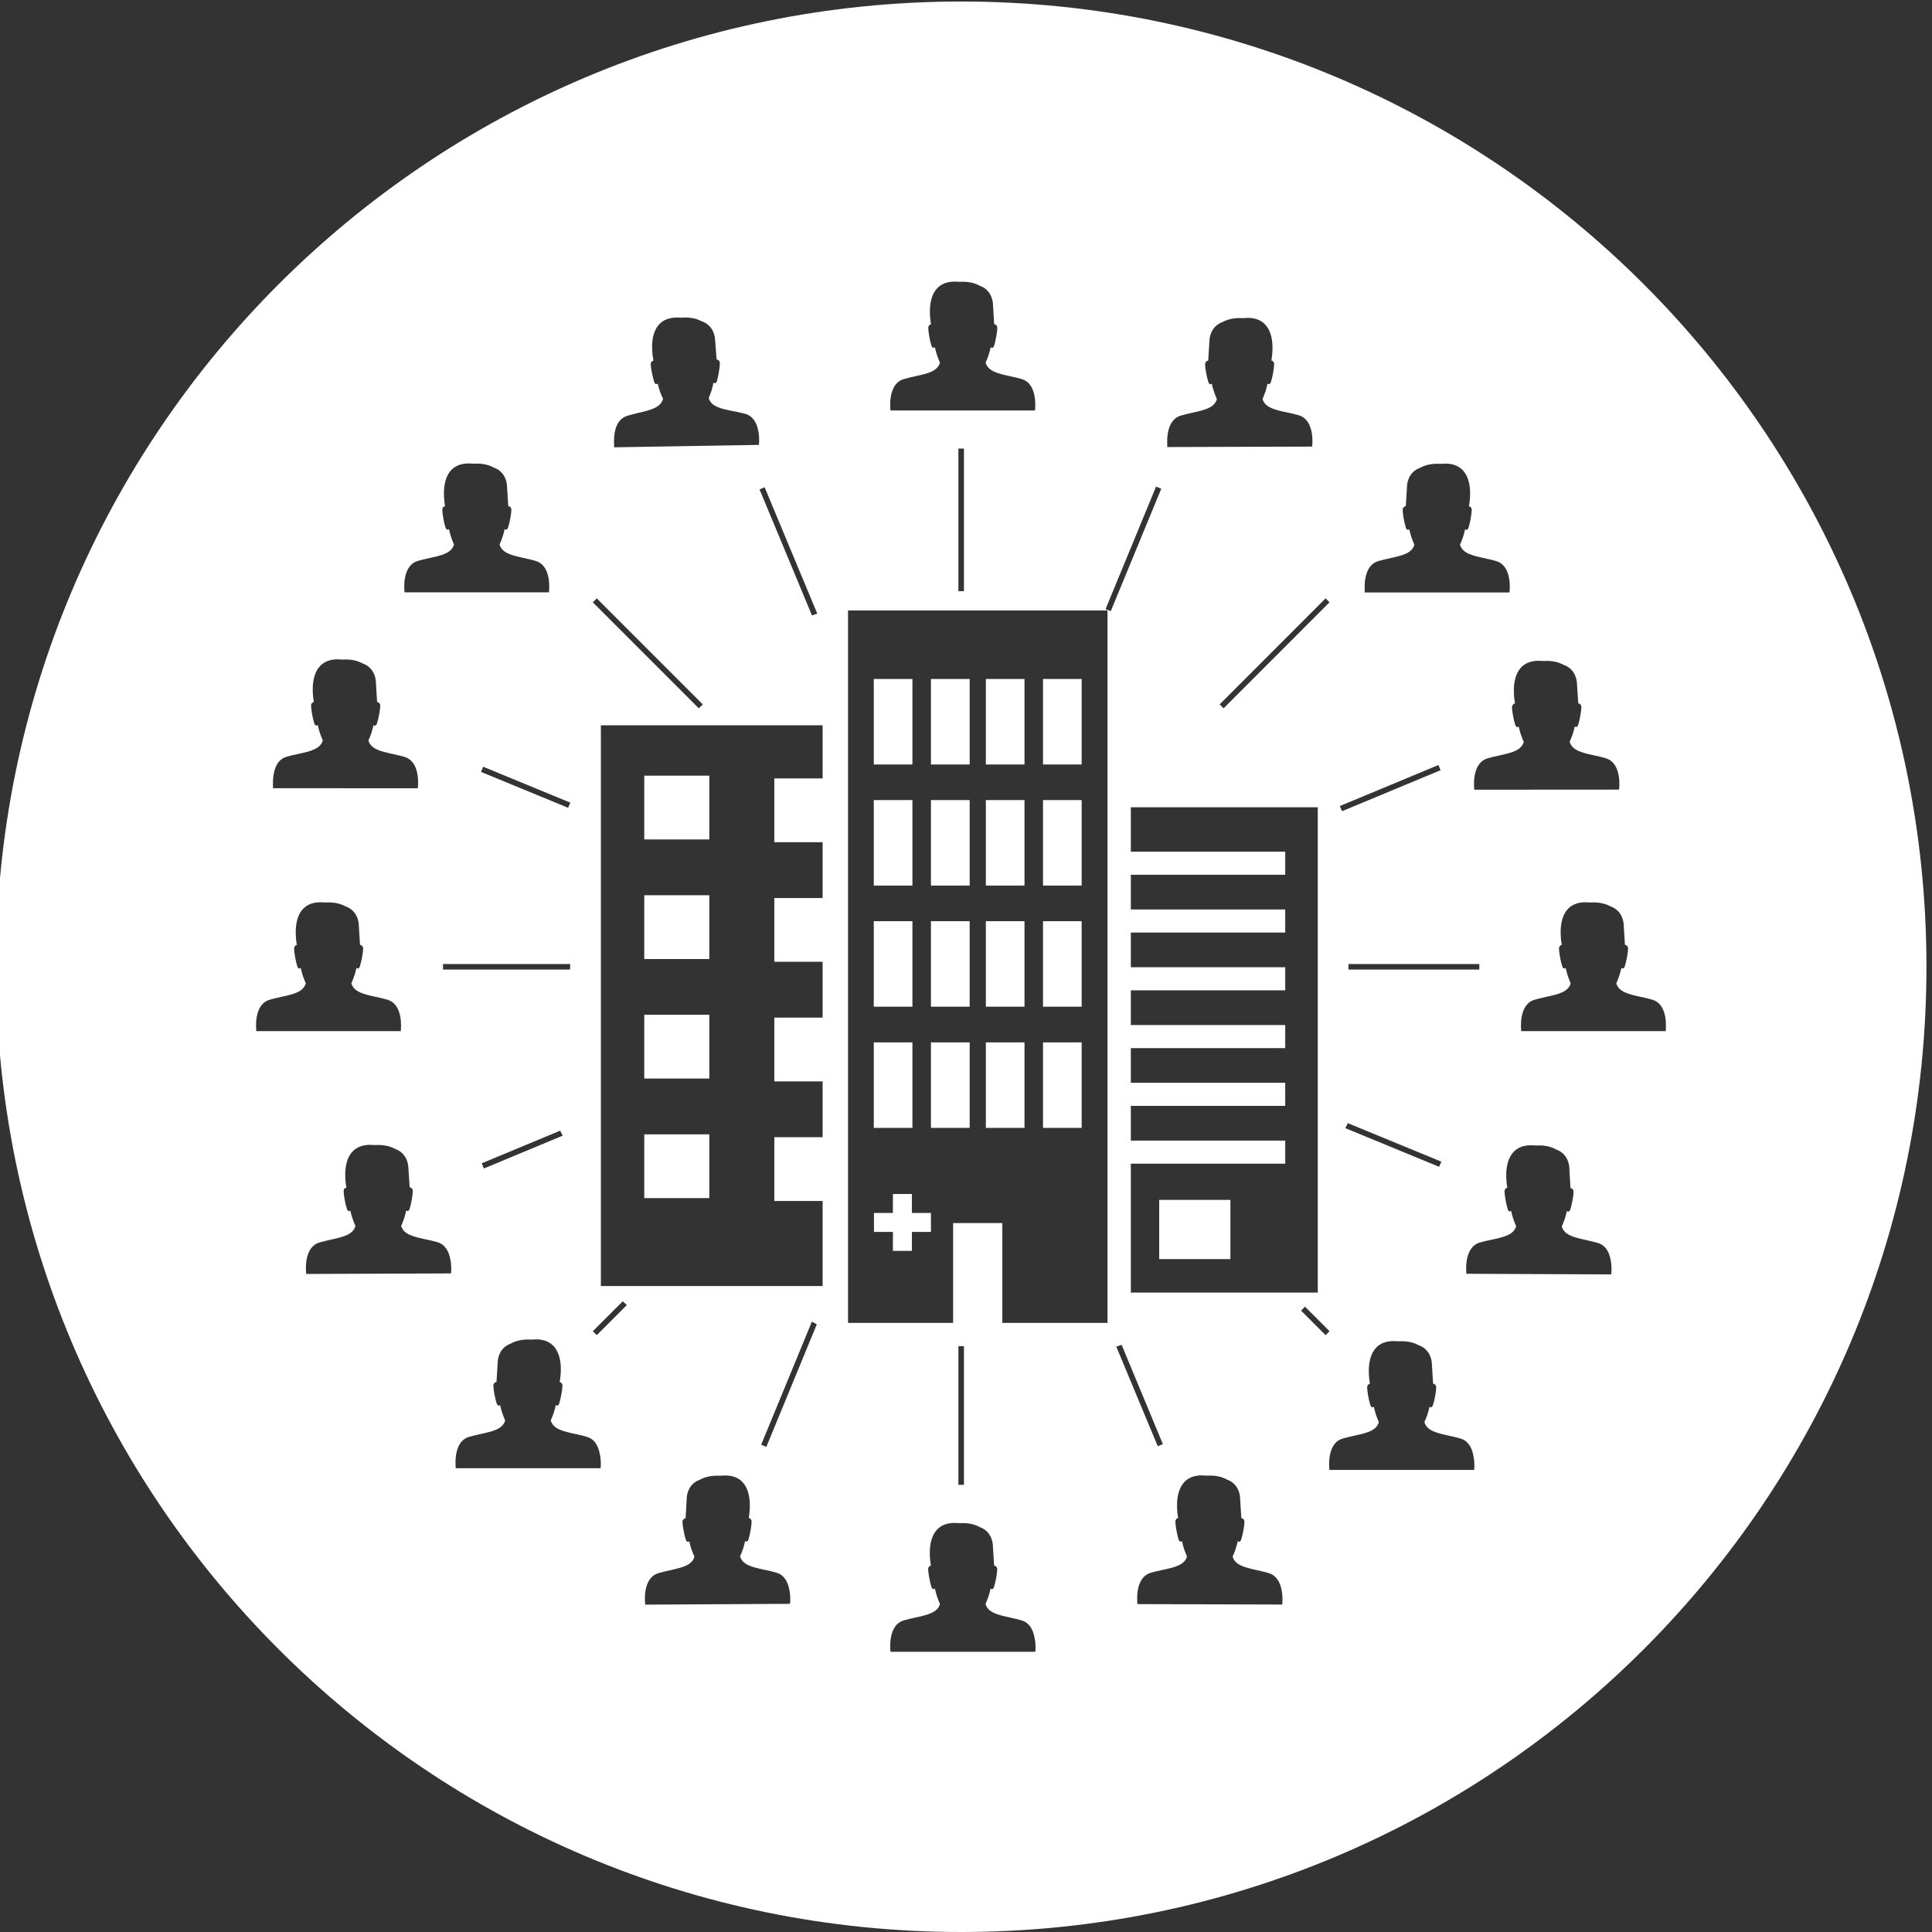 <?xml version="1.0" encoding="utf-8"?>
<!-- Generator: Adobe Illustrator 23.0.1, SVG Export Plug-In . SVG Version: 6.00 Build 0)  -->
<svg version="1.1" id="Layer_1" xmlns="http://www.w3.org/2000/svg" xmlns:xlink="http://www.w3.org/1999/xlink" x="0px" y="0px"
	 viewBox="0 0 216 216" style="enable-background:new 0 0 216 216;" xml:space="preserve">
<rect x="0" y="0" width="216" height="216" fill="#333333" stroke="none"/>
<style type="text/css">
	.st0{fill:#FFFFFF;}
</style>
<g>
	<rect x="72.03" y="113.45" class="st0" width="7.27" height="7.13"/>
	<rect x="72.03" y="126.82" class="st0" width="7.27" height="7.13"/>
	<rect x="72.03" y="86.72" class="st0" width="7.27" height="7.13"/>
	<rect x="72.03" y="100.09" class="st0" width="7.27" height="7.13"/>
	<rect x="116.61" y="89.45" class="st0" width="4.32" height="9.56"/>
	<rect x="110.22" y="75.91" class="st0" width="4.32" height="9.56"/>
	<rect x="110.22" y="89.45" class="st0" width="4.32" height="9.56"/>
	<rect x="116.61" y="75.91" class="st0" width="4.32" height="9.56"/>
	<rect x="116.61" y="116.54" class="st0" width="4.32" height="9.56"/>
	<rect x="116.61" y="102.99" class="st0" width="4.32" height="9.56"/>
	<rect x="129.6" y="134.15" class="st0" width="7.96" height="6.62"/>
	<rect x="110.22" y="102.99" class="st0" width="4.32" height="9.56"/>
	<rect x="97.69" y="116.54" class="st0" width="4.32" height="9.56"/>
	<rect x="97.69" y="89.45" class="st0" width="4.32" height="9.56"/>
	<rect x="97.69" y="102.99" class="st0" width="4.32" height="9.56"/>
	<rect x="104.08" y="89.45" class="st0" width="4.33" height="9.56"/>
	<rect x="104.08" y="102.99" class="st0" width="4.33" height="9.56"/>
	<rect x="104.08" y="116.54" class="st0" width="4.33" height="9.56"/>
	<rect x="110.22" y="116.54" class="st0" width="4.32" height="9.56"/>
	<polygon class="st0" points="101.95,133.49 99.83,133.49 99.83,135.61 97.71,135.61 97.71,137.73 99.83,137.73 99.83,139.85 
		101.95,139.85 101.95,137.73 104.08,137.73 104.08,135.61 101.95,135.61 	"/>
	<rect x="97.69" y="75.91" class="st0" width="4.32" height="9.56"/>
	<rect x="104.08" y="75.91" class="st0" width="4.33" height="9.56"/>
	<path class="st0" d="M107.46,0.17C47.86,0.17-0.45,48.48-0.45,108.08S47.86,216,107.46,216s107.92-48.32,107.92-107.92
		S167.06,0.17,107.46,0.17z M169.38,78.64c-0.09-0.47-0.44-2.64,0.57-3.89c0.53-0.66,1.36-0.95,2.45-0.86l0.13,0.01
		c0.13-0.01,0.26-0.01,0.38-0.01c0.74,0,1.38,0.15,1.9,0.44c1.46,0.5,1.49,2.01,1.49,2.02l0.15,2.28c0.15,0.03,0.35,0.14,0.35,0.43
		c0,0.37-0.18,1.43-0.35,1.95c-0.02,0.07-0.09,0.27-0.24,0.27c-0.06,0-0.11-0.03-0.15-0.07c-0.04,0.2-0.12,0.53-0.23,0.86
		c-0.15,0.45-0.3,0.77-0.34,0.86c0.27,0.98,1.41,1.23,2.73,1.52c0.44,0.1,0.89,0.19,1.33,0.33c0.75,0.22,1.24,0.89,1.42,1.93
		c0.14,0.77,0.05,1.47,0.05,1.5l-0.01,0.07l-16.18,0.01l-0.01-0.07c0-0.03-0.09-0.72,0.05-1.5c0.18-1.04,0.67-1.71,1.42-1.93
		c0.44-0.13,0.89-0.23,1.33-0.33c1.33-0.29,2.47-0.54,2.74-1.52c-0.05-0.09-0.19-0.41-0.34-0.86c-0.11-0.33-0.18-0.65-0.23-0.86
		c-0.04,0.04-0.09,0.07-0.15,0.07c-0.15,0-0.22-0.2-0.24-0.27c-0.18-0.53-0.36-1.58-0.36-1.95
		C169.07,78.78,169.24,78.67,169.38,78.64z M150.76,108.4v-0.62h14.63v0.62H150.76z M161.14,129.87l-0.24,0.58l-10.49-4.32
		l0.28-0.56L161.14,129.87z M152.65,64.67c0.18-1.04,0.67-1.71,1.42-1.93c0.44-0.13,0.89-0.23,1.33-0.33
		c1.32-0.29,2.47-0.54,2.73-1.52c-0.05-0.09-0.19-0.41-0.34-0.86c-0.11-0.33-0.18-0.65-0.23-0.86c-0.04,0.04-0.09,0.07-0.15,0.07
		c-0.15,0-0.22-0.2-0.24-0.27c-0.18-0.53-0.35-1.58-0.35-1.95c0-0.29,0.2-0.4,0.35-0.43l0.14-2.28c0-0.02,0.03-1.52,1.49-2.02
		c0.52-0.29,1.16-0.44,1.9-0.44c0.13,0,0.26,0,0.38,0.01l0.13-0.01c1.09-0.09,1.91,0.19,2.45,0.86c1.01,1.25,0.66,3.42,0.57,3.89
		c0.14,0.03,0.31,0.15,0.31,0.42c0,0.37-0.18,1.43-0.35,1.95c-0.02,0.07-0.09,0.27-0.24,0.27c-0.06,0-0.11-0.03-0.15-0.07
		c-0.04,0.2-0.12,0.53-0.23,0.86c-0.15,0.45-0.3,0.76-0.34,0.86c0.27,0.98,1.41,1.23,2.74,1.52c0.44,0.1,0.89,0.19,1.33,0.33
		c0.75,0.22,1.24,0.89,1.42,1.93c0.13,0.77,0.05,1.47,0.05,1.5l-0.01,0.07h-16.18l-0.01-0.07C152.6,66.13,152.51,65.44,152.65,64.67
		z M160.82,85.53l0.24,0.58l-11.01,4.58l-0.26-0.57L160.82,85.53z M148.64,67.34L136.8,79.19c-0.15-0.15-0.29-0.29-0.44-0.44
		L148.2,66.9L148.64,67.34z M126.43,127.52v-3.88h17.26v-2.58h-17.26v-3.88h17.26v-2.58h-17.26v-3.88h17.26v-2.58h-17.26v-3.88
		h17.26v-2.58h-17.26v-3.88h17.26v-2.58h-17.26v-4.97h20.9v54.26h-20.9V130.1h17.26v-2.58H126.43z M130.57,48.41
		c0.18-1.04,0.67-1.71,1.42-1.94c0.44-0.13,0.89-0.23,1.33-0.33c1.32-0.29,2.47-0.54,2.73-1.53c-0.05-0.09-0.19-0.41-0.34-0.86
		c-0.11-0.32-0.19-0.65-0.23-0.86c-0.04,0.04-0.09,0.07-0.15,0.07c-0.15,0-0.22-0.2-0.24-0.27c-0.18-0.53-0.36-1.58-0.36-1.95
		c0-0.29,0.2-0.4,0.35-0.43l0.14-2.28c0-0.02,0.03-1.52,1.48-2.03c0.52-0.29,1.16-0.44,1.9-0.44c0.13,0,0.26,0,0.38,0.01l0.13-0.01
		c1.09-0.1,1.92,0.19,2.45,0.85c1.01,1.25,0.67,3.41,0.58,3.89c0.14,0.03,0.31,0.15,0.31,0.42c0,0.37-0.17,1.43-0.35,1.96
		c-0.02,0.07-0.09,0.27-0.24,0.27c-0.06,0-0.11-0.03-0.15-0.07c-0.04,0.2-0.12,0.53-0.22,0.86c-0.15,0.45-0.29,0.77-0.34,0.86
		c0.27,0.98,1.42,1.23,2.74,1.51c0.44,0.09,0.89,0.19,1.33,0.32c0.75,0.22,1.24,0.89,1.43,1.93c0.14,0.77,0.06,1.47,0.05,1.5
		l-0.01,0.07l-16.18,0.05l-0.01-0.07C130.52,49.87,130.44,49.18,130.57,48.41z M99.6,44.32c0.18-1.04,0.67-1.71,1.42-1.93
		c0.44-0.13,0.89-0.23,1.33-0.33c1.33-0.29,2.47-0.54,2.74-1.52c-0.05-0.09-0.19-0.41-0.34-0.86c-0.11-0.33-0.18-0.65-0.23-0.86
		c-0.04,0.04-0.09,0.07-0.15,0.07c-0.15,0-0.22-0.2-0.24-0.27c-0.18-0.53-0.35-1.58-0.35-1.95c0-0.27,0.17-0.39,0.31-0.42
		c-0.09-0.47-0.43-2.64,0.57-3.89c0.53-0.66,1.36-0.95,2.45-0.86l0.13,0.01c0.13-0.01,0.26-0.01,0.38-0.01
		c0.74,0,1.38,0.15,1.9,0.44c1.46,0.5,1.49,2.01,1.49,2.02l0.14,2.28c0.15,0.03,0.35,0.14,0.35,0.43c0,0.37-0.18,1.43-0.35,1.95
		c-0.02,0.07-0.09,0.27-0.24,0.27c-0.06,0-0.11-0.03-0.15-0.07c-0.04,0.2-0.12,0.53-0.23,0.86c-0.15,0.45-0.3,0.77-0.34,0.86
		c0.27,0.98,1.41,1.23,2.73,1.52c0.44,0.1,0.89,0.19,1.33,0.33c0.75,0.22,1.24,0.89,1.42,1.93c0.13,0.77,0.05,1.47,0.05,1.5
		l-0.01,0.07H99.56l-0.01-0.07C99.55,45.79,99.47,45.09,99.6,44.32z M107.77,50.15v15.95c-0.1,0-0.21-0.01-0.31-0.01
		c-0.1,0-0.21,0.01-0.31,0.01V50.15H107.77z M85.49,54.48l5.88,14.12l-0.59,0.21l-5.86-14.09L85.49,54.48z M68.71,48.45
		c0.16-1.04,0.64-1.72,1.39-1.95c0.43-0.14,0.89-0.24,1.32-0.35c1.32-0.31,2.46-0.58,2.71-1.57c-0.05-0.09-0.2-0.41-0.36-0.85
		c-0.11-0.32-0.19-0.65-0.24-0.85c-0.04,0.04-0.09,0.07-0.15,0.07c-0.15,0-0.22-0.2-0.24-0.26c-0.18-0.52-0.38-1.58-0.39-1.95
		c0-0.27,0.16-0.39,0.31-0.43c-0.1-0.47-0.48-2.63,0.51-3.9c0.52-0.67,1.34-0.97,2.43-0.9l0.13,0.01c0.13-0.01,0.26-0.02,0.38-0.02
		c0.74-0.01,1.38,0.12,1.91,0.41c1.47,0.48,1.52,1.98,1.52,2l0.18,2.28c0.15,0.02,0.36,0.13,0.36,0.42
		c0.01,0.37-0.16,1.43-0.32,1.96c-0.02,0.07-0.08,0.27-0.24,0.27c-0.06,0-0.11-0.03-0.15-0.07c-0.04,0.2-0.11,0.53-0.21,0.86
		c-0.14,0.45-0.28,0.77-0.33,0.87c0.28,0.98,1.43,1.21,2.76,1.47c0.44,0.09,0.9,0.18,1.34,0.3c0.75,0.21,1.26,0.87,1.45,1.91
		c0.15,0.77,0.08,1.47,0.07,1.49l-0.01,0.07l-16.18,0.27l-0.01-0.07C68.68,49.92,68.59,49.22,68.71,48.45z M66.72,66.9l11.85,11.85
		c-0.15,0.15-0.29,0.29-0.44,0.44L66.28,67.34L66.72,66.9z M49.53,108.4v-0.62h14.22l-0.02,0.62H49.53z M62.91,126.97l-8.81,3.67
		l-0.24-0.58l8.77-3.65L62.91,126.97z M63.51,90.31l-9.73-4.01l0.24-0.58l9.75,4.02L63.51,90.31z M45.27,64.65
		c0.18-1.04,0.67-1.71,1.42-1.93c0.44-0.13,0.89-0.23,1.33-0.33c1.33-0.29,2.47-0.54,2.74-1.52c-0.05-0.09-0.19-0.41-0.34-0.86
		c-0.11-0.33-0.18-0.65-0.23-0.86c-0.04,0.04-0.09,0.07-0.15,0.07c-0.15,0-0.22-0.2-0.24-0.27c-0.18-0.53-0.35-1.58-0.35-1.95
		c0-0.27,0.17-0.39,0.31-0.42c-0.09-0.47-0.43-2.64,0.57-3.89c0.53-0.66,1.36-0.95,2.45-0.86l0.13,0.01
		c0.13-0.01,0.26-0.01,0.38-0.01c0.74,0,1.38,0.15,1.9,0.44c1.46,0.5,1.49,2.01,1.49,2.02l0.14,2.28c0.15,0.03,0.35,0.14,0.35,0.43
		c0,0.37-0.18,1.43-0.36,1.95c-0.02,0.07-0.09,0.27-0.24,0.27c-0.06,0-0.11-0.03-0.15-0.07c-0.04,0.2-0.12,0.53-0.23,0.86
		c-0.15,0.45-0.3,0.77-0.34,0.86c0.27,0.98,1.41,1.23,2.73,1.52c0.44,0.1,0.89,0.19,1.33,0.33c0.75,0.22,1.24,0.89,1.42,1.93
		c0.13,0.77,0.05,1.47,0.05,1.5l-0.01,0.07H45.23l-0.01-0.07C45.22,66.11,45.14,65.42,45.27,64.65z M30.6,86.54
		c0.18-1.04,0.67-1.71,1.42-1.93c0.44-0.13,0.89-0.23,1.33-0.32c1.33-0.29,2.47-0.54,2.74-1.52c-0.05-0.09-0.19-0.41-0.34-0.86
		c-0.11-0.33-0.18-0.65-0.23-0.86c-0.04,0.04-0.09,0.07-0.15,0.07c-0.15,0-0.22-0.2-0.24-0.27c-0.18-0.53-0.35-1.58-0.35-1.95
		c0-0.27,0.17-0.39,0.31-0.42c-0.09-0.47-0.43-2.64,0.58-3.89c0.53-0.66,1.36-0.95,2.45-0.86l0.13,0.01
		c0.13-0.01,0.26-0.01,0.38-0.01c0.74,0,1.38,0.15,1.9,0.44c1.46,0.5,1.49,2.01,1.49,2.03l0.14,2.28c0.15,0.03,0.35,0.14,0.35,0.43
		c0,0.37-0.18,1.43-0.36,1.95c-0.02,0.07-0.09,0.27-0.24,0.27c-0.06,0-0.11-0.03-0.15-0.07c-0.04,0.2-0.12,0.53-0.23,0.86
		c-0.15,0.45-0.3,0.77-0.34,0.86c0.26,0.98,1.41,1.23,2.73,1.52c0.44,0.1,0.89,0.2,1.33,0.33c0.75,0.23,1.24,0.89,1.42,1.93
		c0.13,0.77,0.05,1.47,0.05,1.5l-0.01,0.07l-16.18-0.01l-0.01-0.07C30.54,88.01,30.46,87.32,30.6,86.54z M28.66,115.28l-0.01-0.07
		c0-0.03-0.08-0.72,0.05-1.5c0.18-1.04,0.67-1.71,1.42-1.93c0.44-0.13,0.89-0.23,1.33-0.33c1.33-0.29,2.47-0.54,2.74-1.52
		c-0.05-0.09-0.19-0.41-0.34-0.86c-0.11-0.33-0.18-0.65-0.23-0.86c-0.04,0.04-0.09,0.07-0.15,0.07c-0.15,0-0.22-0.2-0.24-0.27
		c-0.18-0.53-0.35-1.58-0.35-1.95c0-0.27,0.17-0.39,0.31-0.42c-0.09-0.47-0.43-2.64,0.57-3.89c0.53-0.66,1.36-0.95,2.45-0.86
		l0.13,0.01c0.13-0.01,0.26-0.01,0.38-0.01c0.74,0,1.38,0.15,1.9,0.44c1.46,0.5,1.49,2.01,1.49,2.02l0.14,2.28
		c0.15,0.03,0.35,0.14,0.35,0.43c0,0.37-0.18,1.43-0.36,1.95c-0.02,0.07-0.09,0.27-0.24,0.27c-0.06,0-0.11-0.03-0.15-0.07
		c-0.04,0.2-0.12,0.53-0.23,0.86c-0.15,0.45-0.3,0.77-0.34,0.86c0.27,0.98,1.41,1.23,2.73,1.52c0.44,0.1,0.89,0.19,1.33,0.33
		c0.75,0.22,1.24,0.89,1.42,1.93c0.13,0.77,0.05,1.47,0.05,1.5l-0.01,0.07H28.66z M50.43,142.3l-0.01,0.07l-16.18,0.06l-0.01-0.07
		c0-0.03-0.09-0.72,0.04-1.5c0.18-1.04,0.67-1.71,1.41-1.94c0.44-0.13,0.89-0.23,1.33-0.33c1.32-0.29,2.47-0.55,2.73-1.53
		c-0.05-0.09-0.19-0.41-0.34-0.86c-0.11-0.32-0.19-0.65-0.23-0.86c-0.04,0.04-0.09,0.07-0.15,0.07c-0.15,0-0.22-0.2-0.24-0.27
		c-0.18-0.53-0.36-1.58-0.36-1.95c0-0.27,0.17-0.39,0.31-0.42c-0.09-0.47-0.44-2.63,0.56-3.89c0.53-0.66,1.36-0.96,2.44-0.87
		l0.13,0.01c0.13-0.01,0.26-0.01,0.38-0.01c0.74,0,1.38,0.14,1.91,0.43c1.46,0.5,1.5,2,1.5,2.02l0.15,2.28
		c0.15,0.03,0.35,0.14,0.35,0.43c0,0.37-0.17,1.43-0.35,1.96c-0.02,0.07-0.09,0.27-0.24,0.27c-0.06,0-0.11-0.03-0.15-0.07
		c-0.04,0.2-0.12,0.53-0.22,0.86c-0.15,0.45-0.29,0.77-0.34,0.86c0.27,0.98,1.42,1.22,2.74,1.51c0.44,0.09,0.89,0.19,1.33,0.32
		c0.75,0.22,1.24,0.89,1.43,1.93C50.51,141.57,50.43,142.27,50.43,142.3z M67.15,164.08l-0.01,0.07H50.96l-0.01-0.07
		c0-0.03-0.08-0.72,0.05-1.5c0.18-1.04,0.67-1.71,1.42-1.93c0.44-0.13,0.89-0.23,1.33-0.33c1.32-0.29,2.47-0.54,2.73-1.52
		c-0.05-0.09-0.19-0.41-0.34-0.86c-0.11-0.33-0.18-0.65-0.23-0.86c-0.04,0.04-0.09,0.07-0.15,0.07c-0.15,0-0.22-0.2-0.24-0.27
		c-0.18-0.53-0.36-1.58-0.36-1.95c0-0.29,0.2-0.4,0.35-0.43l0.14-2.28c0-0.02,0.03-1.52,1.49-2.02c0.52-0.29,1.16-0.44,1.9-0.44
		c0.13,0,0.26,0,0.38,0.01l0.13-0.01c1.09-0.09,1.91,0.19,2.45,0.86c1.01,1.25,0.66,3.42,0.57,3.89c0.14,0.03,0.31,0.15,0.31,0.42
		c0,0.37-0.18,1.43-0.35,1.95c-0.02,0.07-0.09,0.27-0.24,0.27c-0.06,0-0.11-0.03-0.15-0.07c-0.04,0.2-0.12,0.53-0.23,0.86
		c-0.15,0.45-0.3,0.76-0.34,0.86c0.27,0.98,1.41,1.23,2.74,1.52c0.44,0.1,0.89,0.19,1.33,0.33c0.75,0.22,1.24,0.89,1.42,1.93
		C67.24,163.36,67.16,164.05,67.15,164.08z M66.72,149.27l-0.44-0.44l3.34-3.34l0.46,0.42L66.72,149.27z M88.33,179.24l-0.01,0.07
		l-16.18,0.09l-0.01-0.07c0-0.03-0.09-0.72,0.04-1.5c0.18-1.04,0.66-1.71,1.41-1.94c0.44-0.13,0.89-0.24,1.33-0.33
		c1.32-0.3,2.47-0.55,2.73-1.53c-0.05-0.09-0.19-0.41-0.35-0.86c-0.11-0.32-0.19-0.65-0.23-0.86c-0.04,0.04-0.09,0.07-0.15,0.07
		c-0.15,0-0.22-0.2-0.24-0.26c-0.18-0.53-0.36-1.58-0.37-1.95c0-0.29,0.2-0.4,0.35-0.43l0.13-2.28c0-0.02,0.02-1.52,1.48-2.03
		c0.52-0.29,1.16-0.44,1.9-0.45c0.13,0,0.26,0,0.38,0.01l0.13-0.01c1.09-0.1,1.92,0.18,2.45,0.84c1.01,1.25,0.68,3.41,0.59,3.88
		c0.14,0.03,0.31,0.15,0.32,0.42c0,0.37-0.17,1.43-0.34,1.96c-0.02,0.07-0.09,0.27-0.24,0.27c-0.06,0-0.11-0.03-0.15-0.07
		c-0.04,0.2-0.11,0.53-0.22,0.86c-0.15,0.45-0.29,0.77-0.34,0.86c0.27,0.98,1.42,1.22,2.75,1.51c0.44,0.09,0.89,0.19,1.33,0.32
		c0.75,0.22,1.25,0.89,1.43,1.92C88.41,178.51,88.34,179.21,88.33,179.24z M85.68,161.76l-0.58-0.24l5.67-13.76l0.55,0.3
		L85.68,161.76z M91.97,87.03h-5.4v7.13h5.4v6.24h-5.4v7.13h5.4v6.24h-5.4v7.13h5.4v6.24h-5.4v7.13h5.4v9.51H67.18V81.09h24.79
		V87.03z M115.75,184.6l-0.01,0.07H99.56l-0.01-0.07c0-0.03-0.08-0.72,0.05-1.5c0.18-1.04,0.67-1.71,1.42-1.93
		c0.44-0.13,0.89-0.23,1.33-0.33c1.33-0.29,2.47-0.54,2.74-1.52c-0.05-0.09-0.19-0.41-0.34-0.86c-0.11-0.33-0.18-0.65-0.23-0.86
		c-0.04,0.04-0.09,0.07-0.15,0.07c-0.15,0-0.22-0.2-0.24-0.27c-0.18-0.53-0.36-1.58-0.36-1.95c0-0.27,0.17-0.39,0.31-0.42
		c-0.09-0.47-0.43-2.64,0.57-3.89c0.53-0.66,1.36-0.95,2.45-0.86l0.13,0.01c0.13-0.01,0.26-0.01,0.38-0.01
		c0.74,0,1.38,0.15,1.9,0.44c1.46,0.5,1.49,2.01,1.49,2.02l0.14,2.28c0.15,0.03,0.35,0.14,0.35,0.43c0,0.37-0.18,1.43-0.35,1.95
		c-0.02,0.07-0.09,0.27-0.24,0.27c-0.06,0-0.11-0.03-0.15-0.07c-0.04,0.2-0.12,0.53-0.23,0.86c-0.15,0.45-0.3,0.77-0.34,0.86
		c0.27,0.98,1.41,1.23,2.73,1.52c0.44,0.1,0.89,0.19,1.33,0.33c0.75,0.22,1.24,0.89,1.42,1.93
		C115.84,183.87,115.76,184.57,115.75,184.6z M107.15,166.01v-15.51c0.1,0,0.21,0.01,0.31,0.01c0.1,0,0.21-0.01,0.31-0.01v15.51
		H107.15z M123.81,147.9h-11.75v-11.16h-5.5v11.16H94.81V68.25h29.01V147.9z M123.6,68.11l5.65-13.71l0.58,0.24l-5.64,13.68
		L123.6,68.11z M125.4,150.36l4.61,11.09l-0.57,0.24l-4.64-11.14L125.4,150.36z M143.36,179.32l-0.01,0.07l-16.18-0.05l-0.01-0.07
		c0-0.03-0.08-0.72,0.05-1.5c0.18-1.04,0.68-1.7,1.43-1.93c0.44-0.13,0.89-0.23,1.33-0.32c1.33-0.29,2.47-0.53,2.74-1.51
		c-0.04-0.09-0.19-0.41-0.34-0.86c-0.11-0.33-0.18-0.65-0.22-0.86c-0.04,0.04-0.09,0.07-0.15,0.07c-0.15,0-0.22-0.2-0.24-0.27
		c-0.17-0.53-0.35-1.58-0.35-1.96c0-0.27,0.17-0.39,0.31-0.42c-0.09-0.47-0.43-2.64,0.58-3.89c0.53-0.66,1.36-0.95,2.45-0.85
		l0.13,0.01c0.13-0.01,0.26-0.01,0.38-0.01c0.74,0,1.38,0.15,1.9,0.44c1.46,0.51,1.48,2.01,1.48,2.03l0.14,2.28
		c0.15,0.03,0.35,0.14,0.35,0.43c0,0.37-0.18,1.43-0.36,1.95c-0.02,0.07-0.09,0.27-0.24,0.27c-0.06,0-0.11-0.03-0.15-0.07
		c-0.04,0.2-0.12,0.53-0.23,0.86c-0.15,0.45-0.3,0.77-0.34,0.86c0.26,0.98,1.41,1.23,2.73,1.53c0.44,0.1,0.89,0.2,1.33,0.33
		c0.75,0.23,1.24,0.9,1.42,1.94C143.45,178.59,143.36,179.29,143.36,179.32z M145.46,146.53l0.44-0.44l2.74,2.74l-0.44,0.44
		L145.46,146.53z M164.82,164.27l-0.01,0.07h-16.18l-0.01-0.07c0-0.03-0.08-0.72,0.05-1.5c0.18-1.04,0.67-1.71,1.42-1.93
		c0.44-0.13,0.89-0.23,1.33-0.33c1.33-0.29,2.47-0.54,2.74-1.52c-0.05-0.09-0.19-0.41-0.34-0.86c-0.11-0.33-0.18-0.65-0.23-0.86
		c-0.04,0.04-0.09,0.07-0.15,0.07c-0.15,0-0.22-0.2-0.24-0.27c-0.18-0.53-0.35-1.58-0.35-1.95c0-0.27,0.17-0.39,0.31-0.42
		c-0.09-0.47-0.43-2.64,0.57-3.89c0.53-0.66,1.36-0.95,2.45-0.86l0.13,0.01c0.13-0.01,0.26-0.01,0.38-0.01
		c0.74,0,1.38,0.15,1.9,0.44c1.46,0.5,1.49,2.01,1.49,2.02l0.14,2.28c0.15,0.03,0.35,0.14,0.35,0.43c0,0.37-0.18,1.43-0.36,1.95
		c-0.02,0.07-0.09,0.27-0.24,0.27c-0.06,0-0.11-0.03-0.15-0.07c-0.04,0.2-0.12,0.53-0.23,0.86c-0.15,0.45-0.3,0.77-0.34,0.86
		c0.27,0.98,1.41,1.23,2.73,1.52c0.44,0.1,0.89,0.19,1.33,0.33c0.75,0.22,1.24,0.89,1.42,1.93
		C164.9,163.55,164.82,164.25,164.82,164.27z M180.14,142.41l-0.01,0.07l-16.18-0.07l-0.01-0.07c0-0.03-0.08-0.72,0.06-1.5
		c0.19-1.04,0.68-1.7,1.43-1.92c0.44-0.13,0.89-0.23,1.33-0.32c1.33-0.28,2.47-0.53,2.75-1.51c-0.04-0.09-0.19-0.41-0.34-0.86
		c-0.11-0.33-0.18-0.65-0.22-0.86c-0.04,0.04-0.09,0.07-0.15,0.07c-0.15,0-0.22-0.2-0.24-0.27c-0.17-0.53-0.35-1.58-0.35-1.96
		c0-0.27,0.17-0.39,0.31-0.42c-0.09-0.47-0.42-2.64,0.59-3.88c0.54-0.66,1.36-0.95,2.45-0.85l0.13,0.01
		c0.13-0.01,0.26-0.01,0.38-0.01c0.74,0,1.38,0.15,1.9,0.45c1.46,0.51,1.48,2.02,1.48,2.03l0.13,2.28c0.15,0.03,0.35,0.14,0.35,0.43
		c0,0.37-0.19,1.43-0.36,1.95c-0.02,0.07-0.09,0.27-0.24,0.26c-0.06,0-0.11-0.03-0.15-0.07c-0.04,0.2-0.12,0.53-0.23,0.86
		c-0.15,0.45-0.3,0.76-0.34,0.86c0.26,0.98,1.4,1.24,2.73,1.53c0.44,0.1,0.89,0.2,1.33,0.33c0.75,0.23,1.24,0.9,1.41,1.94
		C180.23,141.69,180.15,142.38,180.14,142.41z M186.26,115.28h-16.18l-0.01-0.07c0-0.03-0.08-0.72,0.05-1.5
		c0.18-1.04,0.67-1.71,1.42-1.93c0.44-0.13,0.89-0.23,1.33-0.33c1.33-0.29,2.47-0.54,2.74-1.52c-0.05-0.09-0.19-0.41-0.34-0.86
		c-0.11-0.33-0.18-0.65-0.23-0.86c-0.04,0.04-0.09,0.07-0.15,0.07c-0.15,0-0.22-0.2-0.24-0.27c-0.18-0.53-0.35-1.58-0.35-1.95
		c0-0.27,0.17-0.39,0.31-0.42c-0.09-0.47-0.43-2.64,0.57-3.89c0.53-0.66,1.36-0.95,2.45-0.86l0.13,0.01
		c0.13-0.01,0.26-0.01,0.38-0.01c0.74,0,1.38,0.15,1.9,0.44c1.46,0.5,1.49,2.01,1.49,2.02l0.14,2.28c0.15,0.03,0.35,0.14,0.35,0.43
		c0,0.37-0.18,1.43-0.36,1.95c-0.02,0.07-0.09,0.27-0.24,0.27c-0.06,0-0.11-0.03-0.15-0.07c-0.04,0.2-0.12,0.53-0.23,0.86
		c-0.15,0.45-0.3,0.77-0.34,0.86c0.27,0.98,1.41,1.23,2.73,1.52c0.44,0.1,0.89,0.19,1.33,0.33c0.75,0.22,1.24,0.89,1.42,1.93
		c0.13,0.77,0.05,1.47,0.05,1.5L186.26,115.28z"/>
</g>
</svg>
